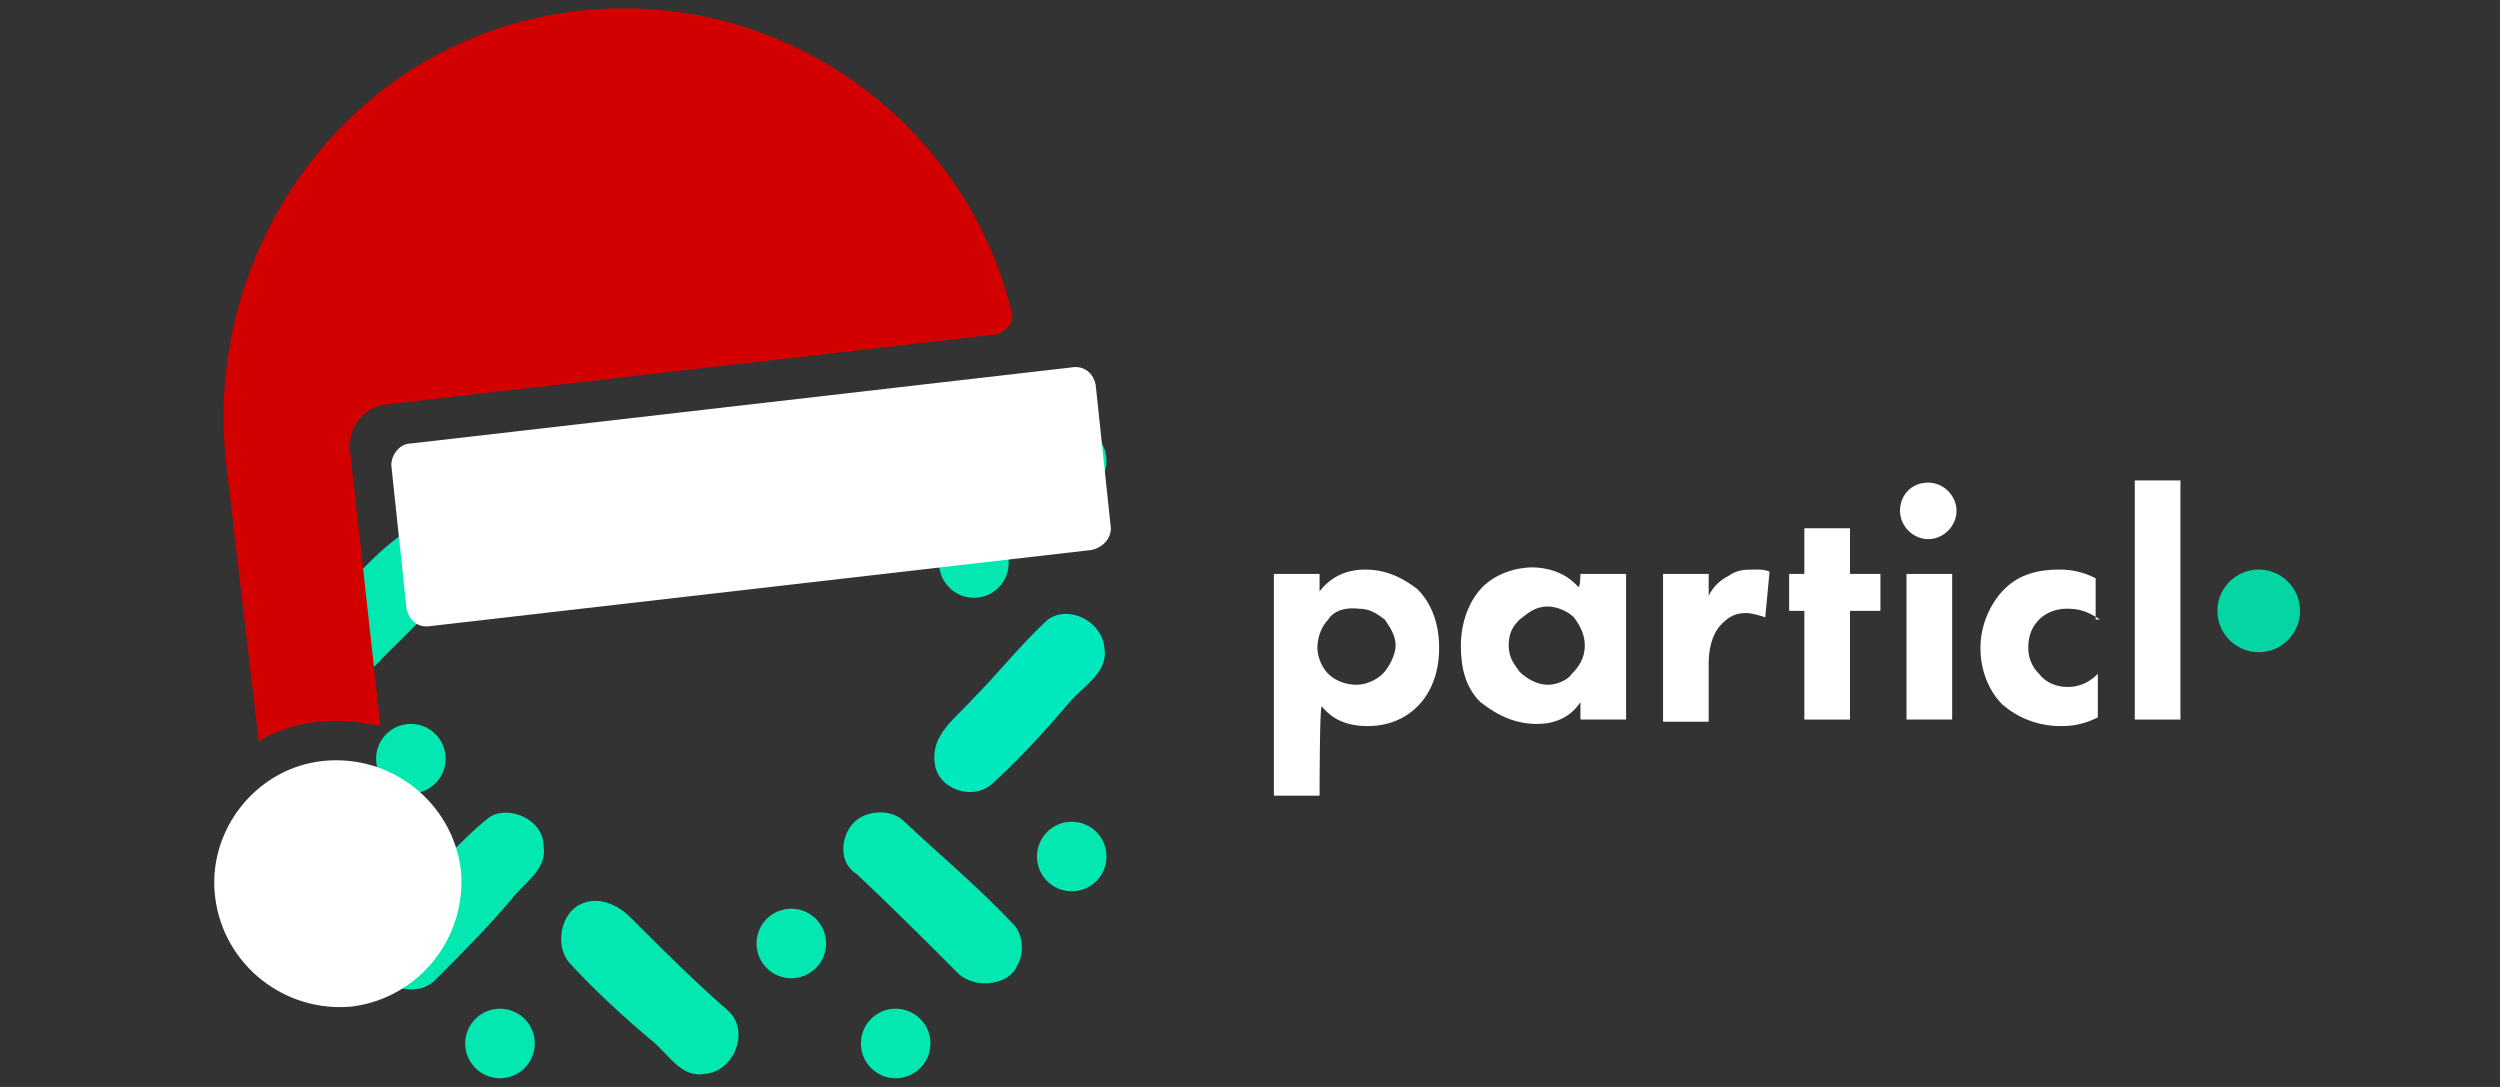 <?xml version="1.0" encoding="utf-8"?>
<!-- Generator: Adobe Illustrator 22.0.1, SVG Export Plug-In . SVG Version: 6.00 Build 0)  -->
<svg version="1.1" id="Layer_1" xmlns="http://www.w3.org/2000/svg" xmlns:xlink="http://www.w3.org/1999/xlink" x="0px" y="0px"
	 viewBox="0 0 115 50" style="enable-background:new 0 0 115 50;" xml:space="preserve">
<rect x="0" y="0" width="115" height="50" fill="#333333" stroke="none"/>
<style type="text/css">
	.st0{fill:#FFFFFF;}
	.st1{fill:#05D5A3;}
	.st2{fill:#02E8B0;}
	.st3{fill:#00E9BE;}
	.st4{fill:#D30000;}
</style>
<title>Layer 1</title>
<g>
	<path class="st0" d="M60.7,36.6h-2.1V26.4h2.1v0.8c0.7-0.9,1.6-1,2.1-1c1.2,0,2,0.6,2.4,0.9c0.6,0.6,1,1.5,1,2.7
		c0,1.2-0.4,2.1-1,2.7c-0.6,0.6-1.4,0.9-2.3,0.9c-1.4,0-1.9-0.7-2.1-0.9C60.7,32.4,60.7,36.6,60.7,36.6z M61.1,28.5
		c-0.3,0.3-0.5,0.8-0.5,1.3c0,0.4,0.2,0.9,0.5,1.2c0.3,0.3,0.8,0.5,1.3,0.5c0.4,0,0.9-0.2,1.2-0.5c0.3-0.3,0.6-0.9,0.6-1.3
		c0-0.5-0.3-0.9-0.5-1.2C63.3,28.2,63,28,62.5,28C61.6,27.9,61.2,28.3,61.1,28.5z"/>
	<path class="st0" d="M72.7,26.4h2.1v6.7h-2.1v-0.8c-0.6,0.9-1.5,1-2,1c-0.9,0-1.7-0.3-2.6-1c-0.7-0.7-0.9-1.6-0.9-2.6
		c0-1.1,0.4-2.1,1-2.7c0.6-0.6,1.5-0.9,2.3-0.9c0.6,0,1.5,0.2,2.1,0.9C72.7,27,72.7,26.4,72.7,26.4z M69.9,28.5
		c-0.3,0.3-0.5,0.6-0.5,1.2c0,0.6,0.3,0.9,0.5,1.2c0.3,0.3,0.8,0.6,1.3,0.6c0.4,0,0.9-0.2,1.1-0.5c0.3-0.3,0.6-0.7,0.6-1.3
		c0-0.5-0.2-0.9-0.5-1.3c-0.3-0.3-0.8-0.5-1.2-0.5C70.6,27.9,70.3,28.2,69.9,28.5z"/>
	<path class="st0" d="M76.5,26.4h2.1v1c0.2-0.4,0.5-0.7,0.9-0.9c0.4-0.3,0.8-0.3,1.2-0.3c0.3,0,0.5,0,0.7,0.1l-0.2,2.1
		c-0.3-0.1-0.6-0.2-0.9-0.2c-0.5,0-0.8,0.2-1.1,0.5c-0.5,0.5-0.6,1.3-0.6,1.8v2.7h-2.1L76.5,26.4L76.5,26.4z"/>
	<path class="st0" d="M85.1,28.1v5H83v-5h-0.7v-1.7H83v-2.1h2.1v2.1h1.4v1.7H85.1z"/>
	<path class="st0" d="M88.7,22.2c0.7,0,1.3,0.6,1.3,1.3s-0.6,1.3-1.3,1.3s-1.3-0.6-1.3-1.3S87.9,22.2,88.7,22.2z M89.8,26.4v6.7
		h-2.1v-6.7H89.8z"/>
	<path class="st0" d="M96.6,28.5c-0.6-0.4-1-0.5-1.5-0.5c-0.7,0-1.1,0.3-1.3,0.5c-0.3,0.3-0.5,0.7-0.5,1.3c0,0.5,0.2,0.9,0.5,1.2
		c0.3,0.4,0.8,0.6,1.3,0.6c0.4,0,0.9-0.1,1.4-0.6v2c-0.6,0.3-1.1,0.4-1.7,0.4c-1.1,0-2-0.4-2.7-1c-0.5-0.5-1-1.4-1-2.6
		c0-1.1,0.5-2.1,1.1-2.7c0.7-0.7,1.6-0.9,2.5-0.9c0.6,0,1.1,0.1,1.7,0.4v1.9H96.6z"/>
	<path class="st0" d="M100.3,22.1v11h-2.1v-11H100.3z"/>
</g>
<ellipse class="st1" cx="103.9" cy="28.1" rx="1.9" ry="1.9"/>
<path class="st2" d="M18.6,24.5c1.5-0.6,2.9,1.3,2,2.6c-1.1,1.4-2.5,2.6-3.7,3.9c-0.7,0.7-1.4,1.8-2.5,1.6c-1.4-0.1-2.1-2-1-2.8
	C15.2,28,16.6,25.9,18.6,24.5z"/>
<path class="st3" d="M48.2,28.5c1-0.7,2.5,0.1,2.6,1.3c0.2,1.1-0.9,1.7-1.6,2.5c-1.1,1.3-2.3,2.6-3.5,3.7c-0.9,0.9-2.6,0.3-2.7-0.9
	c-0.2-1.3,1-2.1,1.7-2.9C45.9,31,46.9,29.7,48.2,28.5z"/>
<path class="st2" d="M22.5,37.6c0.9-0.6,2.5,0.1,2.5,1.3c0.2,1.1-0.9,1.7-1.5,2.5c-1.1,1.3-2.3,2.5-3.5,3.7
	c-0.8,0.8-2.5,0.4-2.7-0.8c-0.4-1,0.5-2,1.2-2.7C19.8,40.3,21,38.8,22.5,37.6z"/>
<path class="st2" d="M39.8,37.5c0.5-0.2,1.2-0.2,1.7,0.2c1.7,1.6,3.5,3.1,5.1,4.8c0.5,0.5,0.5,1.4,0.2,1.9c-0.4,1-2.1,1.1-2.8,0.3
	c-1.5-1.5-3-3-4.6-4.5C38.4,39.6,38.7,37.9,39.8,37.5z"/>
<path class="st2" d="M26.7,41.6c0.8-0.4,1.7,0,2.3,0.6c1.5,1.5,2.9,2.9,4.5,4.3c1,0.9,0.3,2.8-1.1,2.9c-1.1,0.2-1.7-1-2.5-1.6
	c-1.3-1.1-2.6-2.3-3.7-3.5C25.5,43.5,25.8,42,26.7,41.6z"/>
<circle class="st2" cx="22.5" cy="13.1" r="1.6"/>
<circle class="st2" cx="40.7" cy="12.9" r="1.6"/>
<circle class="st2" cx="49.3" cy="21.2" r="1.6"/>
<circle class="st2" cx="44.8" cy="25.9" r="1.6"/>
<circle class="st2" cx="49.3" cy="39.4" r="1.6"/>
<circle class="st2" cx="36.4" cy="43.4" r="1.6"/>
<circle class="st2" cx="41.2" cy="48" r="1.6"/>
<circle class="st2" cx="23" cy="48" r="1.6"/>
<circle class="st2" cx="18.9" cy="34.9" r="1.6"/>
<circle class="st2" cx="18.3" cy="38.6" r="1.5"/>
<path class="st0" d="M18,21.4l0.7,6.6c0.1,0.5,0.5,0.9,1.1,0.8l30.4-3.5c0.5-0.1,0.9-0.5,0.9-1l-0.7-6.6c-0.1-0.5-0.5-0.9-1.1-0.8
	l-30.4,3.5C18.4,20.4,18,20.9,18,21.4z"/>
<path class="st0" d="M9.9,41.3c0.4,3.1,3.2,5.3,6.3,5c3.1-0.4,5.3-3.2,5-6.3c-0.4-3.1-3.2-5.3-6.3-5S9.5,38.2,9.9,41.3z"/>
<path class="st4" d="M16.1,20.7c-0.1-1,0.6-2,1.7-2.1l27.9-3.2c0.3,0,0.5-0.2,0.7-0.4c0.2-0.2,0.2-0.5,0.1-0.8
	c-2.5-9.8-12.7-16-22.9-13.1C14.9,3.6,9.4,12.3,10.4,21.3l1.5,12.8c0.8-0.5,1.8-0.8,2.7-0.9c1-0.1,2,0,2.9,0.2L16.1,20.7z"/>
</svg>
